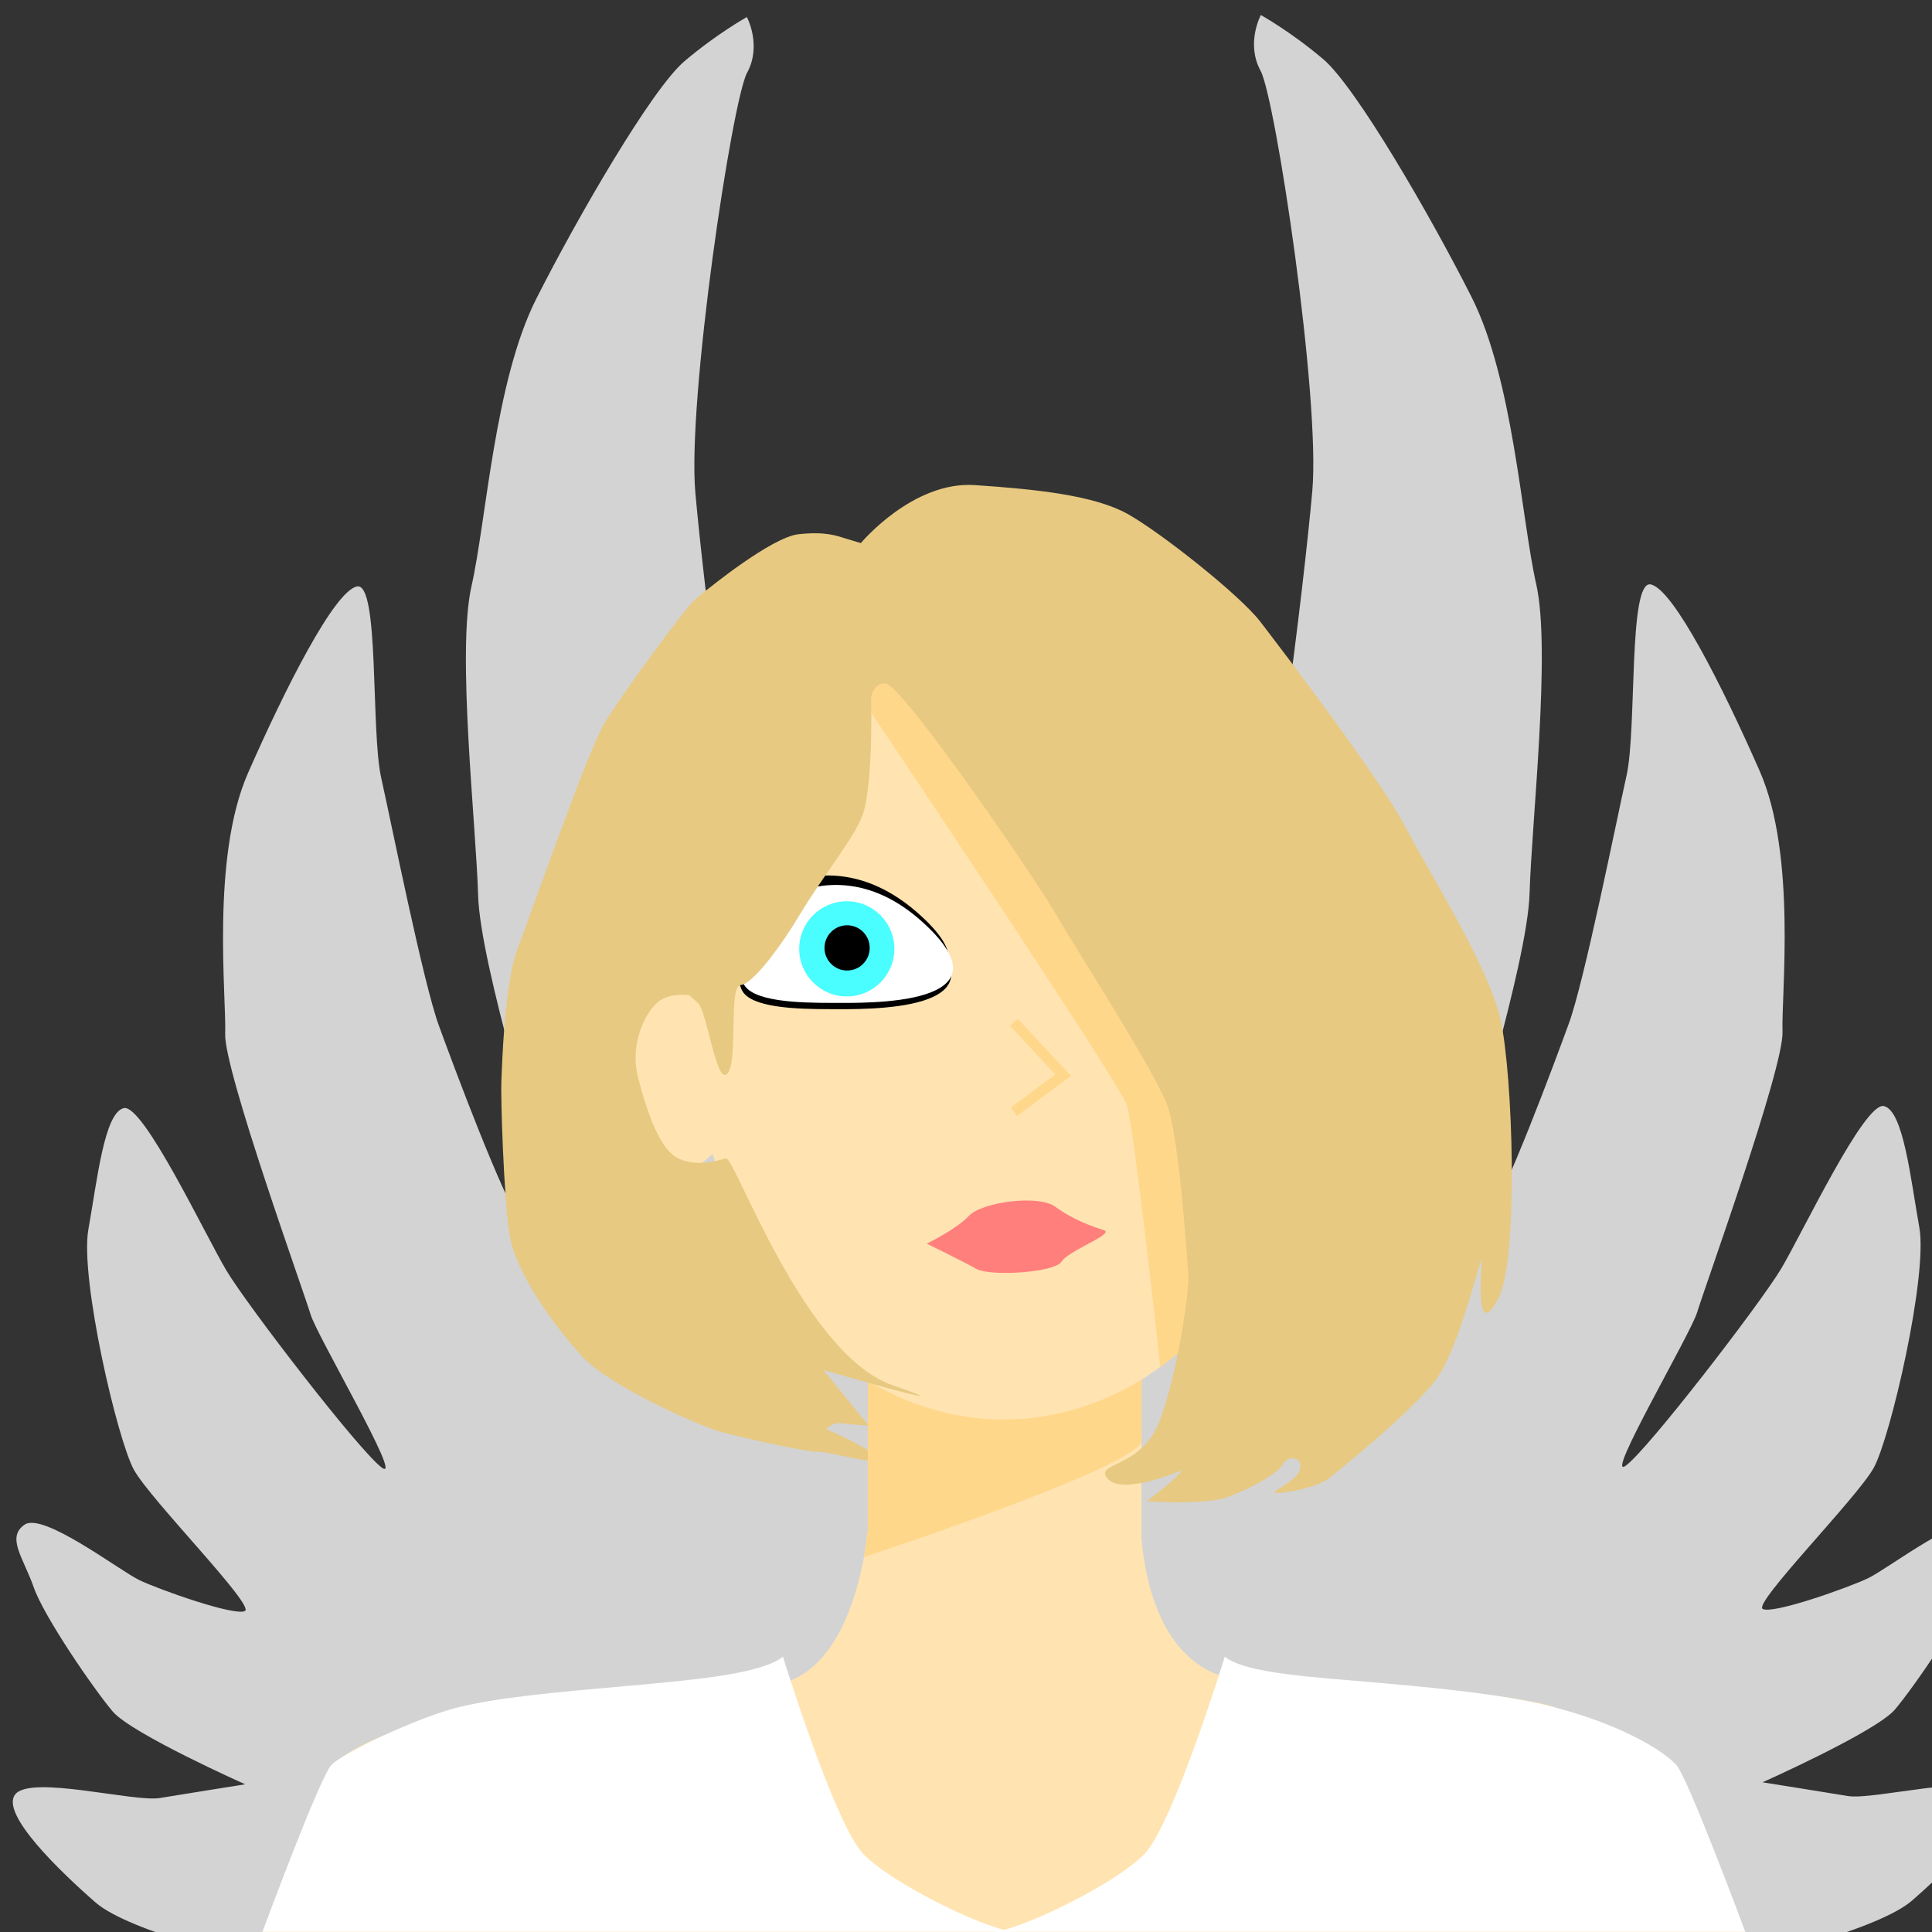 <?xml version="1.0" encoding="UTF-8" standalone="no"?>
<!-- Created with Inkscape (http://www.inkscape.org/) -->

<svg
   width="256"
   height="256"
   viewBox="0 0 67.733 67.733"
   version="1.1"
   id="svg1"
   xml:space="preserve"
   inkscape:version="1.3 (0e150ed6c4, 2023-07-21)"
   sodipodi:docname="HolyPrincess.svg"
   inkscape:export-filename="..\Assets\Sprites\Units\Heroes\Holy princess.png"
   inkscape:export-xdpi="96"
   inkscape:export-ydpi="96"
   xmlns:inkscape="http://www.inkscape.org/namespaces/inkscape"
   xmlns:sodipodi="http://sodipodi.sourceforge.net/DTD/sodipodi-0.dtd"
   xmlns="http://www.w3.org/2000/svg"
   xmlns:svg="http://www.w3.org/2000/svg"><rect x="0" y="0" width="67.733" height="67.733" fill="#333333" stroke="none"/><sodipodi:namedview
     id="namedview1"
     pagecolor="#505050"
     bordercolor="#ffffff"
     borderopacity="1"
     inkscape:showpageshadow="0"
     inkscape:pageopacity="0"
     inkscape:pagecheckerboard="1"
     inkscape:deskcolor="#505050"
     inkscape:document-units="mm"
     inkscape:zoom="1.4142136"
     inkscape:cx="114.90485"
     inkscape:cy="121.97592"
     inkscape:window-width="1920"
     inkscape:window-height="1009"
     inkscape:window-x="-8"
     inkscape:window-y="-8"
     inkscape:window-maximized="1"
     inkscape:current-layer="layer1" /><defs
     id="defs1"><linearGradient
       id="swatch1"
       inkscape:swatch="solid"><stop
         style="stop-color:#fefefe;stop-opacity:0;"
         offset="0"
         id="stop1" /></linearGradient></defs><g
     inkscape:label="Шар 1"
     inkscape:groupmode="layer"
     id="layer1"><path
       style="fill:#d3d3d3;fill-opacity:1;stroke:#00020f;stroke-width:0;stroke-dasharray:none;stroke-opacity:1"
       d="m 26.184,0.598 c 0,0 0.533,0.991 0.008,1.952 -0.524,0.961 -2.106,11.481 -1.813,14.738 0.292,3.257 1.451,12.997 2.444,15.865 0.993,2.868 4.217,13.947 5.255,16.261 1.038,2.315 3.673,9.665 4.226,11.773 0.553,2.108 0.415,4.494 -0.188,5.727 -0.602,1.233 -2.807,4.343 -6.196,5.572 -3.389,1.229 -9.096,2.158 -11.099,2.107 -2.003,-0.052 -8.682,-0.874 -11.9,-1.749 -3.218,-0.875 -4.511,-1.427 -4.73,-2.169 -0.218,-0.743 6.845,-1.896 6.845,-1.896 0,0 -4.487,-1.034 -5.685,-2.08 C 2.154,65.655 -0.019,63.582 0.538,62.903 1.095,62.224 4.697,63.186 5.601,63.036 6.505,62.887 8.595,62.555 8.595,62.555 c 0,0 -3.981,-1.774 -4.643,-2.552 C 3.291,59.224 1.546,56.685 1.184,55.652 0.823,54.619 0.212,53.9 0.862,53.452 1.512,53.003 4.187,55.06 4.885,55.396 5.582,55.731 8.238,56.672 8.588,56.478 8.938,56.283 5.281,52.585 4.698,51.534 4.114,50.483 2.793,44.8 3.099,43.097 3.405,41.393 3.654,39.016 4.337,38.849 c 0.683,-0.167 2.87,4.471 3.606,5.702 0.736,1.231 4.719,6.405 5.458,6.912 0.739,0.506 -2.298,-4.647 -2.516,-5.39 -0.218,-0.743 -3.039,-8.554 -2.991,-9.833 0.048,-1.278 -0.501,-6.173 0.799,-9.134 1.3,-2.96 3.029,-6.388 3.822,-6.546 0.793,-0.158 0.48,5.057 0.848,6.704 0.368,1.647 1.477,7.201 2.024,8.695 0.547,1.494 2.148,5.806 2.985,7.156 0.838,1.351 1.894,3.444 2.346,3.369 0.452,-0.075 -1.493,-3.578 -1.573,-4.644 -0.08,-1.066 -2.309,-7.937 -2.383,-10.452 -0.074,-2.515 -0.755,-8.536 -0.233,-10.835 0.522,-2.299 0.808,-7.182 2.27,-10.074 1.462,-2.892 4.056,-7.363 5.194,-8.33 1.138,-0.967 2.189,-1.55 2.189,-1.55 z"
       id="path12" /><path
       style="fill:#d3d3d3;fill-opacity:1;stroke:#00020f;stroke-width:0;stroke-dasharray:none;stroke-opacity:1"
       d="m 44.202,0.529 c 0,0 -0.533,0.991 -0.008,1.952 0.524,0.961 2.106,11.481 1.813,14.738 -0.292,3.257 -1.451,12.997 -2.444,15.865 -0.993,2.868 -4.217,13.947 -5.255,16.261 -1.038,2.315 -3.673,9.665 -4.226,11.773 -0.553,2.108 -0.415,4.494 0.188,5.727 0.602,1.233 2.807,4.343 6.196,5.572 3.389,1.229 9.096,2.158 11.099,2.107 2.003,-0.052 8.682,-0.874 11.9,-1.749 3.218,-0.875 4.511,-1.427 4.73,-2.169 0.218,-0.743 -6.845,-1.896 -6.845,-1.896 0,0 4.487,-1.034 5.685,-2.08 1.197,-1.045 3.37,-3.118 2.813,-3.797 -0.557,-0.679 -4.158,0.283 -5.063,0.133 -0.904,-0.149 -2.994,-0.481 -2.994,-0.481 0,0 3.981,-1.774 4.643,-2.552 0.661,-0.779 2.406,-3.318 2.768,-4.351 0.362,-1.033 0.972,-1.752 0.323,-2.201 -0.65,-0.449 -3.326,1.609 -4.023,1.944 -0.697,0.336 -3.353,1.277 -3.703,1.082 -0.35,-0.194 3.307,-3.893 3.89,-4.944 0.583,-1.051 1.905,-6.734 1.599,-8.437 -0.306,-1.703 -0.555,-4.08 -1.238,-4.248 -0.683,-0.167 -2.87,4.471 -3.606,5.702 -0.736,1.231 -4.719,6.405 -5.458,6.912 -0.739,0.506 2.298,-4.647 2.516,-5.39 0.218,-0.743 3.039,-8.554 2.991,-9.833 -0.048,-1.278 0.501,-6.173 -0.799,-9.134 -1.3,-2.96 -3.029,-6.388 -3.822,-6.546 -0.793,-0.158 -0.48,5.057 -0.848,6.704 -0.368,1.647 -1.477,7.201 -2.024,8.695 -0.547,1.494 -2.148,5.806 -2.985,7.156 -0.838,1.351 -1.894,3.444 -2.346,3.369 -0.452,-0.075 1.493,-3.578 1.573,-4.644 0.08,-1.066 2.309,-7.937 2.383,-10.452 0.074,-2.515 0.755,-8.536 0.233,-10.835 -0.522,-2.299 -0.808,-7.182 -2.27,-10.074 -1.462,-2.892 -4.056,-7.363 -5.194,-8.33 -1.138,-0.967 -2.189,-1.55 -2.189,-1.55 z"
       id="path12-7" /><rect
       style="fill:#ffe4b1;fill-opacity:1;stroke:#001ce7;stroke-width:0"
       id="rect1"
       width="22.19"
       height="28.75"
       x="24.087"
       y="21.055"
       rx="11.095"
       ry="14.375" /><rect
       style="fill:#ffe4b1;fill-opacity:1;stroke:#001ce7;stroke-width:0"
       id="rect1-5"
       width="7.224"
       height="9.359"
       x="19.154"
       y="32.069"
       rx="3.612"
       ry="4.68" /><path
       d="m 40.018,47.223 c -0.017,0.009 -0.033,0.02 -0.05,0.029 -0.183,0.1 -0.367,0.194 -0.554,0.282 -0.187,0.088 -0.376,0.171 -0.568,0.248 -0.191,0.077 -0.385,0.148 -0.58,0.212 -0.195,0.065 -0.393,0.124 -0.592,0.176 -0.199,0.052 -0.399,0.099 -0.602,0.139 -0.202,0.04 -0.407,0.073 -0.612,0.1 -0.206,0.027 -0.413,0.047 -0.621,0.061 -0.209,0.014 -0.419,0.02 -0.63,0.02 -0.211,0 -0.421,-0.007 -0.63,-0.02 -0.209,-0.014 -0.416,-0.034 -0.621,-0.061 -0.206,-0.027 -0.41,-0.06 -0.612,-0.1 -0.202,-0.04 -0.403,-0.086 -0.602,-0.139 -0.199,-0.052 -0.396,-0.111 -0.591,-0.176 -0.195,-0.065 -0.389,-0.136 -0.58,-0.212 -0.191,-0.077 -0.381,-0.16 -0.568,-0.248 -0.187,-0.088 -0.372,-0.182 -0.555,-0.282 -0.006,-0.003 -0.011,-0.006 -0.017,-0.009 v 9.177 c 0,0.217 0.005,0.432 0.015,0.643 0.01,0.211 0.025,0.419 0.045,0.624 0.02,0.204 0.045,0.405 0.074,0.602 0.029,0.197 0.062,0.389 0.1,0.576 0.038,0.188 0.079,0.371 0.125,0.548 0.046,0.178 0.096,0.35 0.15,0.517 0.054,0.167 0.111,0.327 0.172,0.482 0.061,0.155 0.125,0.303 0.193,0.445 0.068,0.142 0.138,0.277 0.212,0.404 0.074,0.128 0.151,0.248 0.23,0.36 0.08,0.112 0.162,0.217 0.247,0.314 0.085,0.096 0.172,0.184 0.261,0.263 0.089,0.079 0.181,0.149 0.275,0.21 0.094,0.061 0.19,0.113 0.287,0.154 0.098,0.042 0.197,0.073 0.297,0.095 0.101,0.021 0.203,0.032 0.307,0.032 h 3.605 c 0.104,0 0.206,-0.011 0.306,-0.032 0.101,-0.021 0.2,-0.053 0.298,-0.095 0.098,-0.042 0.193,-0.094 0.287,-0.154 0.094,-0.061 0.186,-0.131 0.275,-0.21 0.09,-0.079 0.177,-0.167 0.262,-0.263 0.085,-0.096 0.167,-0.201 0.247,-0.314 0.08,-0.112 0.156,-0.233 0.23,-0.36 0.074,-0.128 0.145,-0.263 0.212,-0.404 0.068,-0.142 0.132,-0.29 0.193,-0.445 0.061,-0.155 0.118,-0.315 0.171,-0.482 0.054,-0.167 0.104,-0.339 0.15,-0.517 0.046,-0.178 0.088,-0.361 0.126,-0.548 0.038,-0.188 0.071,-0.38 0.1,-0.576 0.029,-0.197 0.053,-0.397 0.073,-0.602 0.02,-0.204 0.035,-0.412 0.045,-0.624 0.01,-0.211 0.016,-0.426 0.016,-0.643 z"
       style="fill:#ffe4b1;fill-opacity:1;stroke:#001ce7;stroke-width:0"
       id="path2-6" /><path
       style="fill:#ffd78b;fill-opacity:1;stroke:#00020f;stroke-width:0;stroke-dasharray:none;stroke-opacity:1"
       d="m 29.922,24.06 c 0,0 9.322,13.865 9.583,14.685 0.261,0.819 1.173,9.18 1.173,9.18 l -0.003,0.013 0.777,-0.612 3.255,-8.707 -11.113,-16.379 z"
       id="path7"
       sodipodi:nodetypes="cscccccc" /><path
       d="m 39.987,50.507 v -2.122 c -0.017,0.01 -0.033,0.022 -0.05,0.032 -0.182,0.109 -0.366,0.211 -0.553,0.307 -0.187,0.096 -0.375,0.186 -0.566,0.27 -0.191,0.084 -0.384,0.161 -0.579,0.231 -0.195,0.07 -0.392,0.135 -0.59,0.192 -0.199,0.057 -0.398,0.108 -0.6,0.151 -0.202,0.043 -0.406,0.08 -0.611,0.109 -0.205,0.029 -0.412,0.051 -0.62,0.066 -0.208,0.015 -0.418,0.022 -0.629,0.022 -0.211,0 -0.42,-0.007 -0.628,-0.022 -0.208,-0.015 -0.415,-0.037 -0.62,-0.066 -0.205,-0.029 -0.409,-0.066 -0.611,-0.109 -0.202,-0.043 -0.402,-0.094 -0.601,-0.151 -0.199,-0.057 -0.395,-0.121 -0.59,-0.192 -0.195,-0.07 -0.388,-0.147 -0.579,-0.231 -0.191,-0.084 -0.38,-0.174 -0.566,-0.27 -0.187,-0.096 -0.371,-0.198 -0.554,-0.307 -0.006,-0.003 -0.011,-0.007 -0.017,-0.01 v 1.904 c 0.066,0.041 0.13,0.086 0.196,0.125 0.182,0.109 0.367,0.211 0.554,0.307 0.187,0.096 0.375,0.186 0.566,0.27 0.191,0.084 0.384,0.161 0.579,0.231 0.195,0.07 0.391,0.134 0.59,0.191 0.199,0.057 0.399,0.108 0.601,0.151 0.202,0.043 0.406,0.08 0.611,0.109 0.205,0.029 0.412,0.051 0.62,0.066 0.208,0.015 0.418,0.022 0.628,0.022 0.211,0 0.421,-0.007 0.629,-0.022 0.208,-0.015 0.415,-0.037 0.62,-0.066 0.205,-0.029 0.409,-0.066 0.611,-0.109 0.202,-0.043 0.402,-0.094 0.6,-0.151 0.199,-0.057 0.396,-0.121 0.59,-0.191 0.195,-0.07 0.388,-0.147 0.579,-0.231 0.191,-0.084 0.38,-0.174 0.566,-0.27 0.143,-0.074 0.284,-0.155 0.424,-0.236 z"
       style="fill:#ffd78b;fill-opacity:1;stroke:#001ce7;stroke-width:0"
       id="path3" /><path
       style="fill:#000000;fill-opacity:1;stroke:#00020f;stroke-width:0;stroke-dasharray:none;stroke-opacity:1"
       d="m 45.984,28.093 c 0,0 -3.61,-3.788 -7.577,-0.223 -3.967,3.565 2.362,3.387 3.744,3.387 1.382,0 3.343,-0.045 3.699,-0.802 0.357,-0.758 0.134,-2.362 0.134,-2.362 z"
       id="path4-0-7" /><path
       style="fill:#000000;fill-opacity:1;stroke:#00020f;stroke-width:0;stroke-dasharray:none;stroke-opacity:1"
       d="m 46.28,27.218 c 0,0 -3.737,-3.788 -7.844,-0.223 -4.106,3.565 2.445,3.387 3.876,3.387 1.43,0 3.46,-0.045 3.83,-0.802 0.369,-0.758 0.138,-2.362 0.138,-2.362 z"
       id="path4-0-0-8" /><path
       style="fill:#ededed;fill-opacity:1;stroke:#00020f;stroke-width:0;stroke-dasharray:none;stroke-opacity:1"
       d="m 45.752,27.793 c 0,0 -3.61,-3.788 -7.577,-0.223 -3.967,3.565 2.362,3.387 3.744,3.387 1.382,0 3.343,-0.045 3.699,-0.802 0.357,-0.758 0.134,-2.362 0.134,-2.362 z"
       id="path4-7" /><g
       id="g13"
       transform="matrix(0.841,0,0,0.841,2.633,9.008)"><path
         style="fill:#000000;fill-opacity:1;stroke:#00020f;stroke-width:0;stroke-dasharray:none;stroke-opacity:1"
         d="m 27.657,28.193 c 0,0 3.61,-3.788 7.577,-0.223 3.967,3.565 -2.362,3.387 -3.744,3.387 -1.382,0 -3.343,-0.045 -3.699,-0.802 -0.357,-0.758 -0.134,-2.362 -0.134,-2.362 z"
         id="path4-0" /><path
         style="fill:#000000;fill-opacity:1;stroke:#00020f;stroke-width:0;stroke-dasharray:none;stroke-opacity:1"
         d="m 27.244,27.536 c 0,0 3.737,-3.788 7.844,-0.223 4.106,3.565 -2.445,3.387 -3.876,3.387 -1.43,0 -3.46,-0.045 -3.83,-0.802 -0.369,-0.758 -0.138,-2.362 -0.138,-2.362 z"
         id="path4-0-0" /><path
         style="fill:#ffffff;fill-opacity:1;stroke:#00020f;stroke-width:0;stroke-dasharray:none;stroke-opacity:1"
         d="m 27.73,27.932 c 0,0 3.61,-3.788 7.577,-0.223 3.967,3.565 -2.362,3.387 -3.744,3.387 -1.382,0 -3.343,-0.045 -3.699,-0.802 -0.357,-0.758 -0.134,-2.362 -0.134,-2.362 z"
         id="path4" /><g
         id="g7"
         transform="matrix(0.957,0,0,0.957,4.211,4.581)"><circle
           style="fill:#4afdff;fill-opacity:1;stroke:#001ce7;stroke-width:0"
           id="path5"
           cx="29.214"
           cy="25.352"
           r="2.072" /><circle
           style="fill:#000000;fill-opacity:1;stroke:#001ce7;stroke-width:0"
           id="path5-5"
           cx="29.228"
           cy="25.311"
           r="0.985" /></g></g><g
       id="g6"
       transform="translate(0.067,3.541)"><circle
         style="fill:#4afdff;fill-opacity:1;stroke:#001ce7;stroke-width:0"
         id="path5-9"
         cx="41.706"
         cy="25.072"
         r="2.072" /><circle
         style="fill:#000000;fill-opacity:1;stroke:#001ce7;stroke-width:0"
         id="path5-5-2"
         cx="41.653"
         cy="25.053"
         r="0.985" /></g><path
       style="fill:#e7c981;fill-opacity:1;stroke:#001ce7;stroke-width:0"
       d="m 41.426,51.546 c 0,0 -2.045,0.894 -2.584,0.304 -0.539,-0.59 1.18,-0.334 1.821,-2.052 0.641,-1.719 1.026,-4.566 1.001,-5.003 -0.026,-0.436 -0.308,-4.772 -0.718,-5.977 -0.41,-1.206 -3.258,-5.593 -3.899,-6.721 -0.641,-1.129 -5.387,-8.081 -6.003,-8.132 -0.616,-0.051 -0.513,1.026 -0.513,0.436 0,-0.59 0.122,3.032 -0.288,4.164 -0.305,0.841 -1.374,2.111 -2.215,3.52 -0.605,1.013 -1.627,2.423 -2.063,2.449 -0.436,0.026 -0.077,2.668 -0.462,3.104 -0.385,0.436 -0.718,-2.181 -1.026,-2.463 l -0.308,-0.282 c 0,0 -0.59,-0.103 -1.026,0.18 -0.436,0.282 -1.103,1.437 -0.77,2.719 0.334,1.283 0.77,2.514 1.411,2.822 0.641,0.308 1.36,0.077 1.668,0 0.308,-0.077 2.719,6.875 5.849,7.953 3.13,1.077 -2.437,-0.539 -2.437,-0.539 l 1.591,1.95 c 0,0 -0.539,-0.026 -0.924,-0.077 -0.385,-0.051 -0.564,0.205 -0.564,0.205 0,0 1.565,0.667 1.77,1.001 0.205,0.334 -1.565,-0.205 -2.027,-0.205 -0.462,0 -2.771,-0.513 -3.489,-0.718 -0.718,-0.205 -3.822,-1.565 -4.797,-2.617 -0.975,-1.052 -2.36,-2.95 -2.565,-4.31 -0.205,-1.36 -0.308,-4.823 -0.282,-5.362 0.026,-0.539 0.103,-3.412 0.564,-4.618 0.462,-1.206 2.463,-6.952 3.053,-7.927 0.59,-0.975 2.796,-4.002 3.155,-4.31 0.359,-0.308 0.385,-0.334 0.385,-0.334 l 0.051,-0.026 c 0,0 2.258,-1.847 3.207,-1.95 0.949,-0.103 1.334,0.051 1.668,0.154 0.334,0.103 0.521,0.155 0.521,0.155 0,0 1.814,-2.177 3.991,-2.032 2.177,0.145 4.208,0.363 5.369,1.016 1.161,0.653 3.918,2.83 4.644,3.773 0.726,0.943 4.208,5.515 5.079,7.183 0.871,1.669 2.902,4.862 3.338,6.748 0.435,1.887 0.653,8.417 -0.073,9.796 -0.726,1.379 -0.653,-0.435 -0.58,-1.234 0.073,-0.798 -0.726,2.902 -1.596,4.063 -0.871,1.161 -3.41,3.193 -3.773,3.483 -0.363,0.29 -1.451,0.508 -1.814,0.508 -0.363,0 0.653,-0.363 0.798,-0.798 0.145,-0.435 -0.363,-0.58 -0.58,-0.218 -0.218,0.363 -1.161,0.871 -1.959,1.161 -0.798,0.29 -2.83,0.145 -2.83,0.145 0,0 1.088,-0.798 1.234,-1.088"
       id="path6"
       sodipodi:nodetypes="csssssssssssscsssssccscsssssssssccsccssssssssssssscc" /><path
       style="fill:#ff7f7d;fill-opacity:1;stroke:#00020f;stroke-width:0;stroke-dasharray:none;stroke-opacity:1"
       d="m 32.491,43.6 c 0,0 1.04,-0.504 1.481,-0.977 0.441,-0.473 2.427,-0.756 3.025,-0.315 0.599,0.441 1.292,0.693 1.702,0.819 0.41,0.126 -1.261,0.725 -1.481,1.103 -0.221,0.378 -2.49,0.536 -2.994,0.252 -0.504,-0.284 -1.733,-0.882 -1.733,-0.882 z"
       id="path9" /><path
       style="fill:#ffe4b1;fill-opacity:1;stroke:#00020f;stroke-width:0;stroke-dasharray:none;stroke-opacity:1"
       d="m 39.994,53.358 c 0,0 -0.061,5.908 4.351,5.561 2.145,-0.169 9.003,0.49 10.161,0.936 1.159,0.446 3.61,1.159 4.234,2.05 0.624,0.891 2.451,6.017 2.451,6.017 h -26.25 v -5.304 z"
       id="path10"
       sodipodi:nodetypes="cssscccc" /><path
       style="fill:#ffe4b1;fill-opacity:1;stroke:#00020f;stroke-width:0;stroke-dasharray:none;stroke-opacity:1"
       d="m 30.462,53.259 c 0,0 -0.349,6.649 -4.491,5.768 -1.287,-0.274 -9.003,0.49 -10.161,0.936 -1.159,0.446 -3.61,1.159 -4.234,2.05 -0.624,0.891 -2.451,6.017 -2.451,6.017 H 35.375 v -5.304 z"
       id="path10-6"
       sodipodi:nodetypes="cssscccc" /><path
       style="fill:#ffffff;fill-opacity:1;stroke:#00020f;stroke-width:0;stroke-dasharray:none;stroke-opacity:1"
       d="m 27.449,58.081 c 0,0 1.796,5.83 2.805,6.902 1.008,1.071 4.475,2.742 5.357,2.742 H 9.202 c 0,0 2.017,-5.452 2.427,-5.862 0.41,-0.41 3.025,-1.67 4.475,-2.017 1.45,-0.347 3.339,-0.514 5.829,-0.735 2.49,-0.221 4.76,-0.431 5.517,-1.03 z"
       id="path11"
       sodipodi:nodetypes="csccsssc" /><path
       style="fill:#ffffff;fill-opacity:1;stroke:#00020f;stroke-width:0;stroke-dasharray:none;stroke-opacity:1"
       d="m 42.94,58.081 c 0,0 -1.796,5.83 -2.805,6.902 -1.008,1.071 -4.475,2.742 -5.357,2.742 h 26.409 c 0,0 -2.023,-5.446 -2.427,-5.862 -0.559,-0.575 -2.05,-1.439 -4.359,-2.033 -1.443,-0.372 -3.389,-0.597 -5.878,-0.817 -2.49,-0.221 -4.826,-0.332 -5.583,-0.931 z"
       id="path11-9"
       sodipodi:nodetypes="csccsssc" /><path
       style="fill:#ffbb38;fill-opacity:0;stroke:#ffd78b;stroke-width:0.369;stroke-dasharray:none;stroke-opacity:1"
       d="m 35.545,35.839 1.726,1.854 -1.726,1.286"
       id="path13" /><path
       style="fill:#ffd78b;fill-opacity:1;stroke:#ffd78b;stroke-width:0;stroke-dasharray:none;stroke-opacity:1"
       d="m 30.288,54.591 c 0,0 9.749,-3.212 9.737,-4.089 -0.012,-0.877 0,-2.128 0,-2.128 l -2.397,1.766 -4.911,-0.152 h -2.295 v 3.644 c 0,0 -0.088,0.784 -0.134,0.959 z"
       id="path14"
       sodipodi:nodetypes="cscccccc" /></g></svg>
